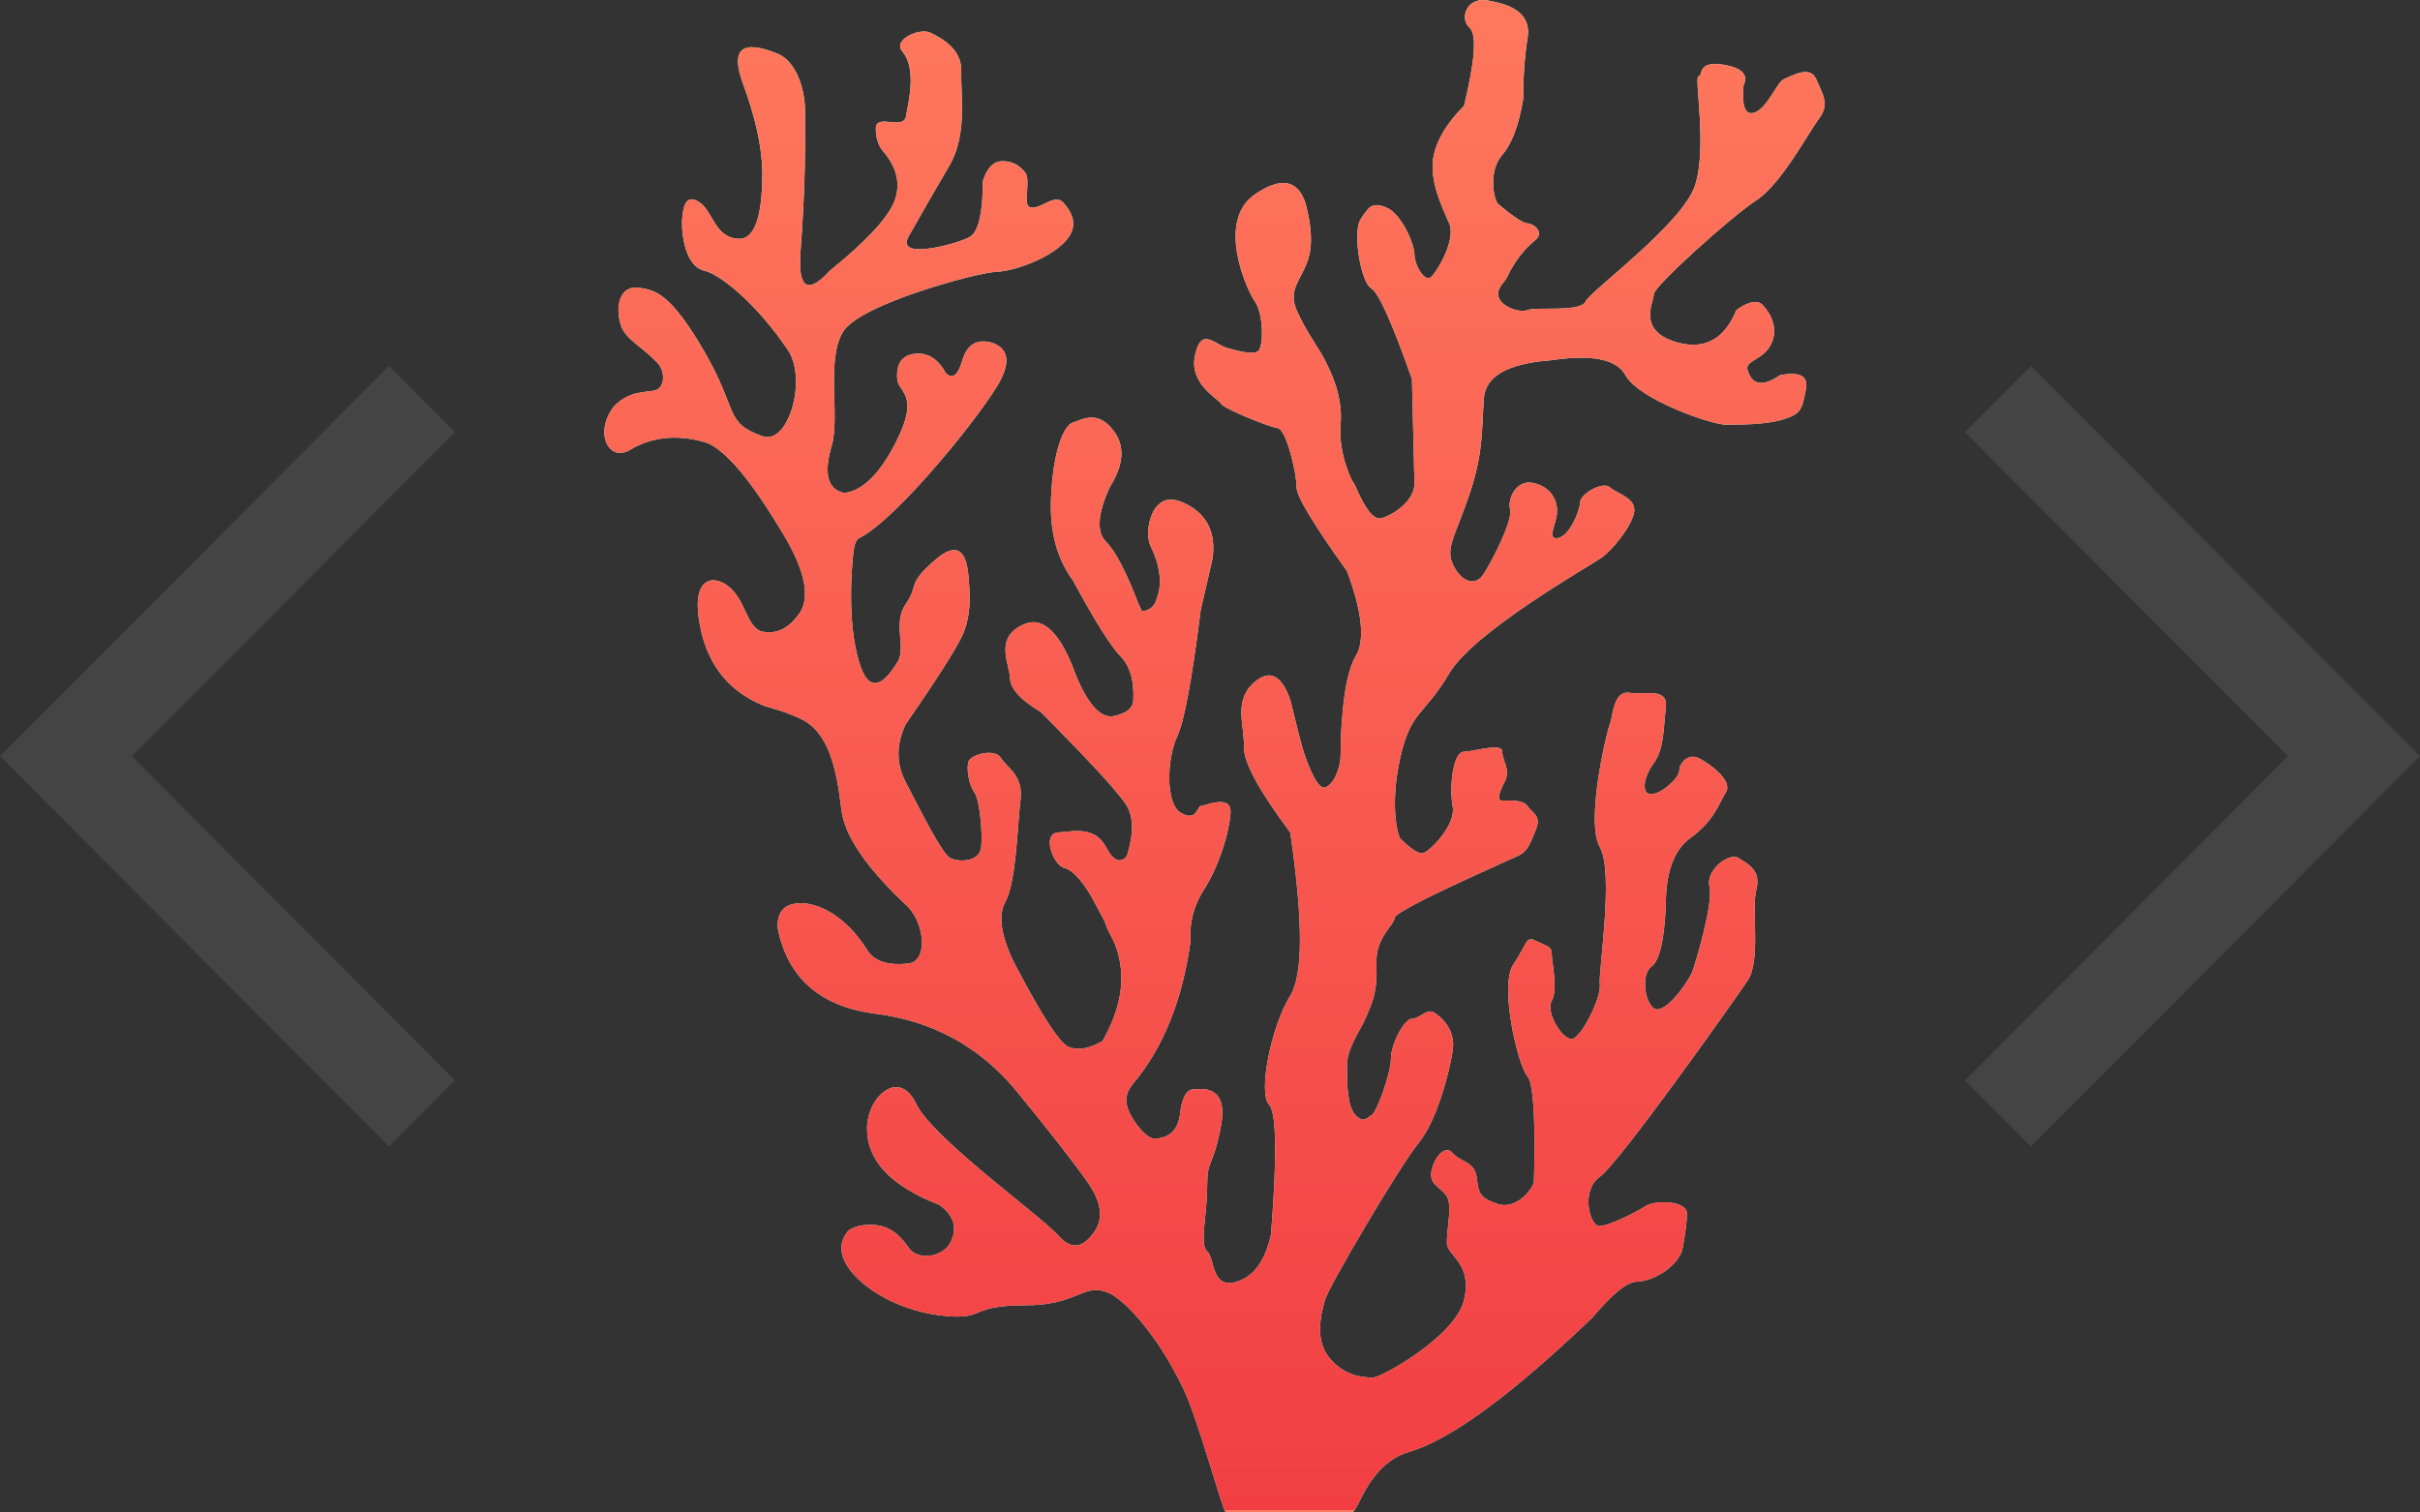<svg xmlns="http://www.w3.org/2000/svg" xmlns:xlink="http://www.w3.org/1999/xlink" width="112" height="70" viewBox="0 0 112 70"><rect x="0" y="0" width="112" height="70" fill="#333333" stroke="none"/><defs><linearGradient id="b" x1="50%" x2="50%" y1="0%" y2="100%"><stop offset="0%" stop-color="#FF785D"/><stop offset="100%" stop-color="#F23E43"/><stop offset="100%" stop-color="#FF785D"/></linearGradient><path id="a" d="M42.335,16.375 C42.932,16.306 43.41,16.602 43.767,17.261 C44.075,17.579 44.334,17.381 44.542,16.67 C44.751,15.959 45.191,15.684 45.862,15.847 C46.616,16.081 46.772,16.647 46.329,17.545 C45.666,18.892 41.56,24.012 39.774,24.899 C39.631,24.965 39.538,25.187 39.496,25.565 C39.432,26.133 39.179,28.771 39.774,30.687 C40.171,31.964 40.773,31.923 41.582,30.563 C41.914,29.85 41.314,28.825 41.931,27.938 C42.548,27.051 41.939,27.051 43.332,25.872 C44.261,25.086 44.762,25.416 44.836,26.862 C44.945,27.9 44.847,28.747 44.542,29.401 C44.237,30.056 43.361,31.431 41.914,33.526 C41.472,34.454 41.472,35.342 41.914,36.191 C42.576,37.465 43.587,39.502 43.972,39.709 C44.357,39.916 45.344,39.904 45.412,39.202 C45.481,38.5 45.338,36.986 45.087,36.656 C44.836,36.326 44.706,35.506 44.836,35.216 C44.966,34.926 46.03,34.614 46.329,35.085 C46.629,35.556 47.374,35.887 47.228,37.053 C47.083,38.219 47.033,40.829 46.53,41.738 C46.194,42.345 46.316,43.258 46.894,44.479 C48.181,46.952 49.035,48.277 49.454,48.452 C49.874,48.628 50.396,48.54 51.021,48.189 C51.741,46.929 52.018,45.745 51.85,44.637 C51.683,43.529 51.344,43.361 51.119,42.628 L50.469,41.42 C50.011,40.672 49.608,40.255 49.26,40.17 C48.739,40.043 48.211,38.588 48.957,38.529 C49.704,38.47 50.672,38.234 51.184,39.202 C51.526,39.848 51.85,39.984 52.157,39.612 C52.468,38.618 52.468,37.85 52.157,37.308 C51.845,36.766 50.514,35.313 48.162,32.947 C47.238,32.395 46.766,31.881 46.746,31.403 C46.715,30.687 46.002,29.515 47.369,28.902 C48.28,28.493 49.095,29.292 49.812,31.297 C50.385,32.652 50.968,33.266 51.561,33.138 C52.154,33.011 52.451,32.76 52.451,32.386 C52.495,31.492 52.295,30.818 51.85,30.364 C51.406,29.91 50.675,28.743 49.657,26.862 C48.92,25.869 48.581,24.609 48.641,23.085 C48.731,20.798 49.257,19.664 49.657,19.554 C50.057,19.444 50.793,18.92 51.561,19.968 C52.073,20.667 52.005,21.528 51.357,22.553 C50.798,23.783 50.74,24.622 51.184,25.069 C51.628,25.516 52.129,26.473 52.685,27.938 C52.882,28.327 52.792,28.348 53.095,28.23 C53.397,28.111 53.482,27.943 53.624,27.403 C53.767,26.862 53.64,26.062 53.286,25.356 C52.932,24.65 53.289,23.726 53.494,23.487 C53.7,23.247 54.091,22.829 55.103,23.441 C55.778,23.849 56.303,24.58 56.115,25.872 L55.57,28.23 C55.169,31.441 54.808,33.386 54.488,34.066 C54.008,35.085 53.918,37.2 54.657,37.624 C55.396,38.048 55.406,37.308 55.57,37.308 C55.735,37.308 57.009,36.719 56.95,37.624 C56.89,38.529 56.433,40.06 55.719,41.174 C55.243,41.916 55.038,42.706 55.103,43.544 C54.729,46.273 53.845,48.473 52.451,50.143 C52.13,50.508 52.048,50.902 52.204,51.327 C52.438,51.963 53.132,52.785 53.494,52.692 C54.16,52.652 54.535,52.262 54.619,51.523 C54.744,50.414 55.164,50.402 55.302,50.414 C55.44,50.426 56.896,50.093 56.505,52.126 C56.115,54.16 55.869,53.57 55.869,54.924 C55.868,56.278 55.498,57.565 55.868,57.909 C56.238,58.254 56.052,59.69 57.245,59.317 C58.04,59.069 58.567,58.334 58.826,57.113 C59.108,53.483 59.077,51.487 58.734,51.127 C58.219,50.586 58.82,47.526 59.715,46.081 C60.312,45.118 60.312,42.601 59.715,38.529 C58.269,36.595 57.555,35.277 57.572,34.577 C57.598,33.526 57.059,32.414 58.084,31.55 C58.768,30.975 59.311,31.253 59.715,32.386 C59.987,33.508 60.171,34.238 60.268,34.577 C60.412,35.085 60.931,36.558 61.319,36.448 C61.706,36.338 62.044,35.57 62.044,34.951 C62.044,34.331 62.09,31.448 62.745,30.364 C63.182,29.641 63.046,28.33 62.339,26.431 C60.777,24.251 59.999,22.958 60.007,22.553 C60.019,21.944 59.537,19.872 59.136,19.815 C58.734,19.758 56.633,18.917 56.505,18.68 C56.378,18.443 55.033,17.777 55.302,16.471 C55.57,15.165 56.115,15.847 56.732,16.086 C57.548,16.333 58.046,16.389 58.225,16.253 C58.495,16.048 58.47,14.493 58.084,13.963 C57.698,13.432 56.269,10.226 58.084,8.991 C59.295,8.168 60.077,8.317 60.431,9.438 C60.705,10.487 60.746,11.329 60.555,11.964 C60.268,12.916 59.584,13.371 60.007,14.349 C60.431,15.326 61.018,16.079 61.319,16.67 C61.619,17.261 62.157,18.347 62.044,19.655 C61.931,20.964 62.56,22.272 62.653,22.358 C62.745,22.444 63.325,24.16 63.943,23.981 C64.561,23.802 65.483,23.133 65.462,22.358 C65.448,21.841 65.409,20.237 65.346,17.545 C64.434,14.953 63.809,13.556 63.47,13.353 C62.962,13.049 62.6,10.721 62.962,10.164 C63.325,9.607 63.473,9.319 64.169,9.607 C64.864,9.895 65.462,11.301 65.462,11.774 C65.462,12.247 65.936,13.118 66.249,12.805 C66.562,12.493 67.389,11.073 67.071,10.34 C66.754,9.607 66.101,8.306 66.359,7.168 C66.531,6.41 66.997,5.654 67.757,4.901 C68.265,2.8 68.352,1.597 68.018,1.291 C67.517,0.833 67.901,-0.151 68.852,0.02 C69.802,0.19 70.899,0.527 70.697,1.769 C70.563,2.597 70.495,3.533 70.495,4.578 C70.298,5.786 69.975,6.649 69.525,7.168 C68.852,7.946 69.144,9.27 69.335,9.438 C69.525,9.607 70.414,10.34 70.697,10.34 C70.98,10.34 71.47,10.747 71.084,11.084 C70.826,11.309 70.25,11.774 69.76,12.805 C69.635,13.078 69.335,13.255 69.335,13.613 C69.335,14.15 70.311,14.511 70.697,14.349 C71.084,14.187 73.14,14.461 73.371,13.963 C73.601,13.464 77.866,10.37 78.447,8.58 C79.028,6.791 78.39,3.529 78.61,3.529 C78.831,3.529 78.524,2.78 79.785,2.997 C80.626,3.142 80.928,3.463 80.691,3.961 C80.606,4.916 80.768,5.334 81.176,5.218 C81.788,5.043 82.246,3.78 82.576,3.655 C82.905,3.529 83.77,2.997 84.05,3.655 C84.331,4.312 84.7,4.812 84.195,5.478 C83.691,6.145 82.44,8.521 81.284,9.271 C80.127,10.022 76.528,13.264 76.54,13.613 C76.552,13.963 75.721,15.32 77.627,15.847 C78.897,16.199 79.808,15.7 80.361,14.349 C80.935,13.94 81.345,13.866 81.591,14.128 C81.959,14.52 82.327,15.224 81.959,15.947 C81.591,16.67 80.75,16.685 80.878,17.115 C81.006,17.545 81.223,17.763 81.591,17.714 C81.836,17.682 82.098,17.566 82.377,17.367 C83.3,17.183 83.7,17.401 83.578,18.02 C83.396,18.949 83.366,19.136 82.576,19.396 C81.786,19.655 80.57,19.655 79.881,19.655 C79.192,19.655 75.836,18.482 75.23,17.367 C74.826,16.624 73.687,16.392 71.813,16.67 C69.797,16.817 68.752,17.404 68.677,18.429 C68.564,19.968 68.658,20.934 68.018,22.846 C67.378,24.759 66.895,25.329 67.231,26.096 C67.566,26.862 68.248,27.226 68.677,26.549 C69.105,25.872 70.018,24.076 69.889,23.58 C69.76,23.085 70.172,22.163 70.992,22.358 C71.813,22.553 72.113,23.212 72.056,23.768 C71.999,24.324 71.582,24.996 72.113,24.899 C72.644,24.802 73.112,23.648 73.13,23.247 C73.148,22.846 74.188,22.259 74.502,22.553 C74.817,22.846 75.796,23.051 75.618,23.768 C75.439,24.486 74.588,25.456 74.172,25.776 C73.757,26.096 68.231,29.192 67.071,31.165 C65.911,33.138 65.296,32.862 64.801,35.085 C64.307,37.308 64.702,38.704 64.801,38.798 C64.901,38.892 65.576,39.615 65.912,39.465 C66.249,39.315 67.39,38.168 67.231,37.308 C67.071,36.448 67.231,34.801 67.757,34.788 C68.282,34.774 69.525,34.359 69.525,34.788 C69.525,35.216 69.935,35.622 69.635,36.191 C69.335,36.761 69.291,37.053 69.525,37.053 C69.76,37.053 70.495,36.992 70.697,37.308 C70.899,37.624 71.361,37.74 71.084,38.389 C70.806,39.037 70.739,39.378 70.25,39.612 C69.76,39.847 64.568,42.109 64.544,42.481 C64.52,42.852 63.646,43.35 63.702,44.637 C63.759,45.923 63.512,46.375 63.237,47.04 C62.962,47.705 62.339,48.487 62.339,49.315 C62.339,50.143 62.349,51.237 62.745,51.623 C63.141,52.008 63.238,51.722 63.47,51.623 C63.702,51.523 64.383,49.645 64.373,48.997 C64.364,48.349 64.985,47.153 65.346,47.147 C65.706,47.141 66.045,46.669 66.359,46.855 C66.673,47.04 67.39,47.637 67.231,48.643 C67.071,49.649 66.502,51.867 65.652,52.902 C64.801,53.936 61.493,59.536 61.319,60.169 C61.144,60.802 60.806,62.029 61.572,62.9 C62.339,63.77 63.13,63.706 63.47,63.77 C63.811,63.834 67.351,61.879 67.757,60.169 C68.163,58.46 66.985,58.138 66.964,57.536 C66.942,56.934 67.24,55.754 66.942,55.339 C66.644,54.924 66.139,54.824 66.249,54.206 C66.359,53.588 66.872,52.946 67.231,53.367 C67.59,53.787 68.234,53.752 68.338,54.462 C68.441,55.172 68.419,55.438 69.335,55.725 C70.25,56.012 70.992,54.917 70.992,54.689 C70.992,54.462 71.145,50.333 70.697,49.824 C70.25,49.315 69.378,45.613 70.038,44.637 C70.697,43.66 70.607,43.3 71.084,43.544 C71.56,43.787 71.813,43.788 71.813,44.126 C71.813,44.463 72.113,45.802 71.813,46.328 C71.513,46.855 72.354,48.225 72.801,48.07 C73.248,47.914 74.119,46.135 74.042,45.564 C73.964,44.993 74.712,40.381 74.042,39.202 C73.371,38.023 74.348,33.913 74.502,33.526 C74.656,33.138 74.656,31.955 75.41,32.064 C76.163,32.173 77.218,31.794 77.097,32.767 C76.977,33.74 77.021,34.651 76.54,35.315 C76.059,35.979 75.94,36.76 76.426,36.754 C76.913,36.748 77.715,35.991 77.721,35.653 C77.727,35.315 78.13,34.855 78.61,35.085 C79.091,35.315 80.209,36.117 79.881,36.656 C79.553,37.195 79.335,37.983 78.216,38.798 C77.47,39.341 77.097,40.364 77.097,41.866 C77.03,43.502 76.807,44.46 76.426,44.741 C75.856,45.163 76.198,46.862 76.788,46.708 C77.378,46.553 78.203,45.298 78.325,44.967 C78.447,44.637 79.309,41.802 79.119,41.031 C78.929,40.261 80.045,39.435 80.461,39.709 C80.878,39.984 81.521,40.254 81.284,41.174 C81.046,42.094 81.512,44.45 80.878,45.389 C80.244,46.328 74.953,53.811 74.042,54.462 C73.13,55.112 73.581,56.775 74.042,56.744 C74.502,56.713 75.618,56.16 76.147,55.829 C76.677,55.498 78.072,55.591 78.072,56.16 C78.072,56.54 77.997,57.123 77.846,57.909 C77.412,58.903 76.223,59.317 75.771,59.317 C75.318,59.317 74.625,59.873 73.692,60.984 C69.953,64.564 67.126,66.635 65.211,67.198 C63.296,67.76 62.876,70 62.553,70 C62.337,70 60.397,70 56.732,70 C56.559,69.841 55.436,65.656 54.766,64.268 C53.406,61.448 51.887,60.092 51.344,59.853 C50.131,59.317 49.96,60.411 47.447,60.411 C44.934,60.411 45.568,61.025 43.985,60.923 C41.61,60.771 39.858,59.57 39.247,58.643 C38.84,58.025 38.84,57.469 39.247,56.975 C39.532,56.744 39.961,56.653 40.534,56.7 C41.108,56.747 41.611,57.092 42.044,57.734 C42.477,58.377 43.644,58.18 43.985,57.508 C44.325,56.836 44.155,56.254 43.474,55.762 C41.242,54.899 40.127,53.723 40.128,52.234 C40.129,50.745 41.616,49.439 42.388,51.065 C43.159,52.692 48.162,56.254 48.98,57.184 C49.525,57.803 50.047,57.79 50.546,57.146 C51.089,56.503 51.022,55.697 50.344,54.728 C49.666,53.759 48.517,52.29 46.897,50.319 C45.227,48.382 43.106,47.248 40.534,46.918 C37.963,46.588 36.449,45.266 35.992,42.95 C35.957,42.192 36.31,41.809 37.052,41.802 C37.795,41.795 39.074,42.281 40.128,43.959 C40.452,44.488 41.09,44.7 42.044,44.592 C42.997,44.485 42.8,42.564 41.844,41.802 C40.05,40.092 39.082,38.652 38.942,37.48 C38.731,35.723 38.409,33.899 37.052,33.266 C36.148,32.844 35.604,32.767 35.282,32.633 C33.609,31.932 32.628,30.599 32.341,28.635 C32.054,26.671 33.077,26.564 33.798,27.211 C34.518,27.857 34.599,29.091 35.282,29.232 C35.964,29.372 36.554,29.064 37.052,28.307 C37.487,27.54 37.224,26.352 36.264,24.746 C35.303,23.139 33.798,20.819 32.613,20.462 C31.328,20.095 30.177,20.214 29.16,20.819 C28.142,21.423 27.473,19.968 28.438,18.781 C29.16,18.06 29.889,18.179 30.333,18.06 C30.777,17.94 30.834,17.115 30.333,16.704 C29.763,16.086 28.938,15.693 28.738,15.062 C28.438,14.115 28.728,13.216 29.53,13.314 C30.333,13.413 31.036,13.573 32.613,16.298 C34.19,19.023 33.511,19.556 35.282,20.187 C36.462,20.608 37.327,17.714 36.53,16.298 C35.022,14.027 33.306,12.69 32.613,12.533 C31.574,12.298 31.531,10.405 31.574,10.091 C31.616,9.778 31.659,8.911 32.341,9.34 C33.023,9.769 33.043,10.975 34.163,11.051 C34.909,11.101 35.282,10.078 35.282,7.982 C35.268,6.826 34.969,5.451 34.383,3.859 C33.797,2.266 34.333,1.809 35.992,2.487 C36.822,2.829 37.23,4.048 37.254,5.011 C37.291,6.454 37.257,8.962 37.052,11.593 C36.916,13.348 37.366,13.661 38.404,12.533 C40.081,11.172 41.074,10.108 41.382,9.34 C41.69,8.572 41.536,7.81 40.92,7.056 C40.663,6.786 40.534,6.415 40.534,5.943 C40.534,5.236 41.816,6.038 41.931,5.388 C42,4.993 42.041,4.761 42.053,4.693 C42.294,3.341 42.035,2.705 41.755,2.373 C41.303,1.837 42.568,1.266 43.066,1.516 C43.564,1.766 44.528,2.25 44.49,3.335 C44.452,4.421 44.789,6.214 43.928,7.684 C43.353,8.664 42.728,9.749 42.053,10.938 C41.377,12.126 44.552,11.219 44.926,10.938 C45.3,10.656 45.487,9.805 45.487,8.384 C45.676,7.768 45.982,7.46 46.405,7.46 C46.829,7.46 47.176,7.635 47.447,7.986 C47.718,8.337 47.343,9.447 47.644,9.579 C48.096,9.776 48.801,8.907 49.215,9.381 C49.63,9.855 49.994,10.5 49.215,11.259 C48.436,12.019 46.896,12.557 46.101,12.58 C45.305,12.603 39.802,14.054 39.011,15.362 C38.22,16.67 38.881,19.303 38.495,20.614 C38.108,21.925 38.301,22.659 39.074,22.814 C39.928,22.716 40.731,21.92 41.484,20.425 C42.614,18.184 41.521,18.184 41.521,17.486 C41.487,16.834 41.739,16.443 42.335,16.375 Z"/></defs><g fill="none" fill-rule="evenodd"><use xlink:href="#a" fill="#BCFFDE"/><use xlink:href="#a" fill="url(#b)"/><polygon fill="#444" fill-rule="nonzero" points="18.003 16.936 21.057 20 6.107 35 21.057 50 18.003 53.064 0 35"/><polygon fill="#444" fill-rule="nonzero" points="108.946 16.936 112 20 97.05 35 112 50 108.946 53.064 90.943 35" transform="rotate(-180 101.471 35)"/></g></svg>